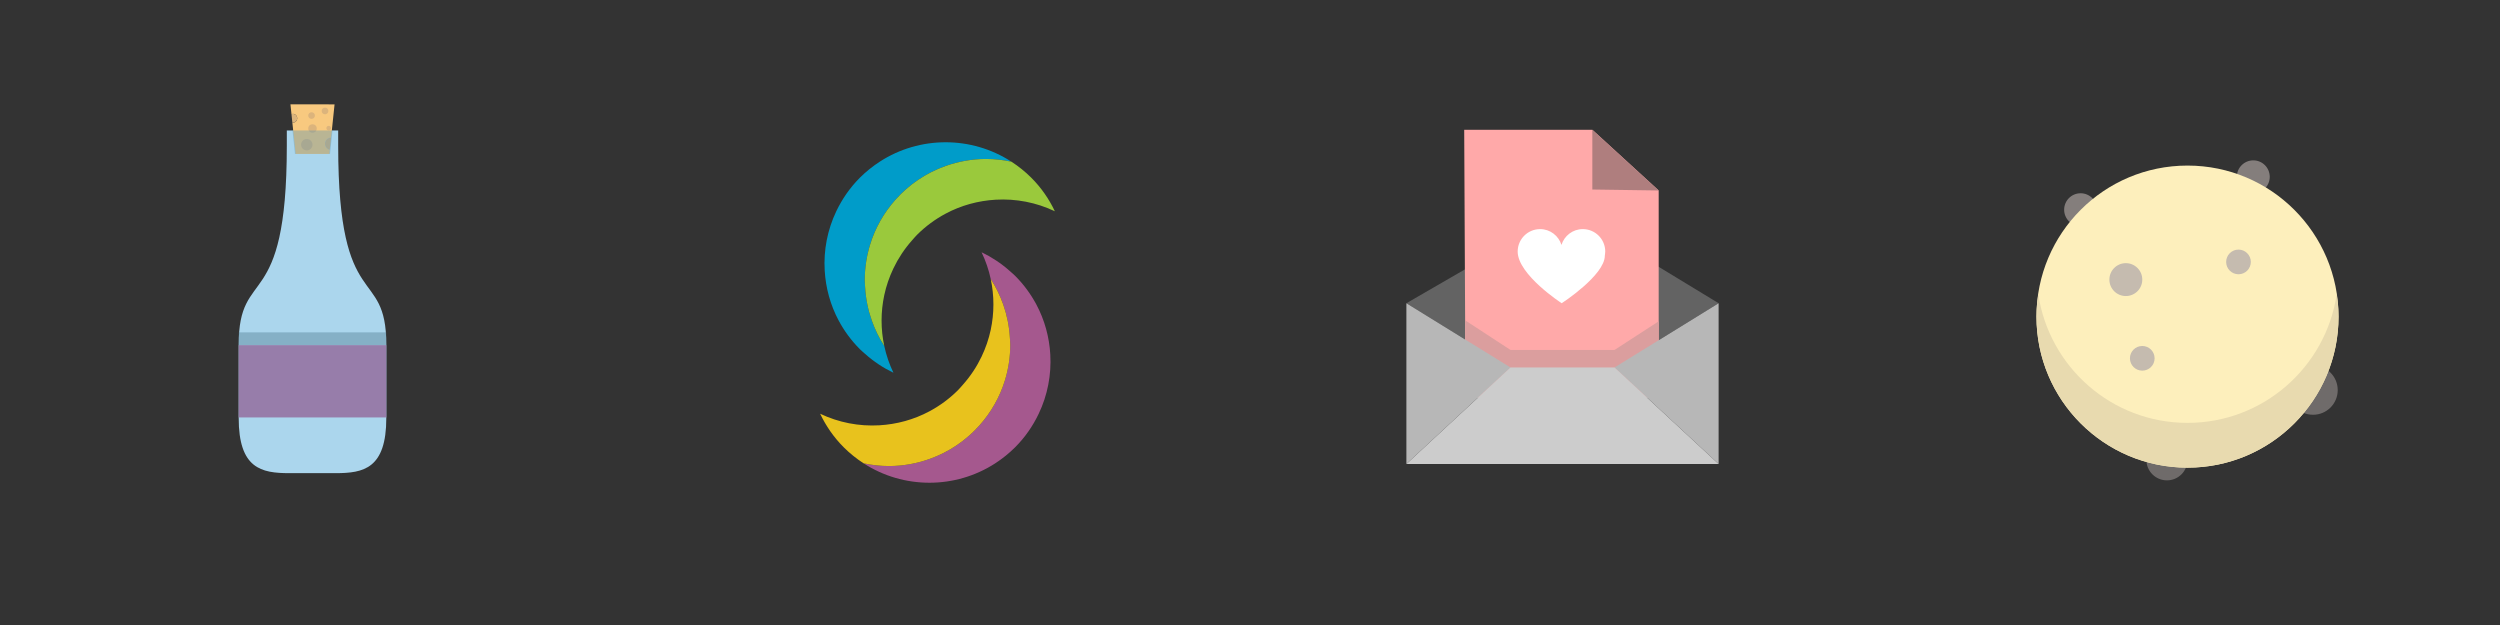 <?xml version="1.0" encoding="utf-8"?>
<!-- Generator: Adobe Illustrator 17.0.0, SVG Export Plug-In . SVG Version: 6.00 Build 0)  -->
<!DOCTYPE svg PUBLIC "-//W3C//DTD SVG 1.1//EN" "http://www.w3.org/Graphics/SVG/1.1/DTD/svg11.dtd">
<svg version="1.1" id="Layer_1" xmlns="http://www.w3.org/2000/svg" xmlns:xlink="http://www.w3.org/1999/xlink" x="0px" y="0px"
	 width="240px" height="60px" viewBox="-100 -10 240 60" enable-background="new -100 -10 240 60" xml:space="preserve">
<rect x="-100" y="-10" width="240" height="60" fill="#333333" stroke="none"/>
<rect x="47.845" y="19.83" display="none" fill="#2BB673" width="12" height="20"/>
<ellipse display="none" fill="#2BB673" cx="53.845" cy="40.173" rx="5.824" ry="1.656"/>
<ellipse display="none" fill="#2BB673" cx="53.845" cy="19.57" rx="5.824" ry="5.519"/>
<path display="none" fill="#2BB673" d="M56.845,4.832c0,1.653-1.328,2.998-2.969,2.998
	c-1.642,0-2.97-1.345-2.97-2.998c0-1.661,1.328-3.002,2.97-3.002
	C55.517,1.83,56.845,3.171,56.845,4.832z"/>
<rect x="50.845" y="3.83" display="none" fill="#2BB673" width="6" height="12"/>
<path display="none" fill="#231F20" d="M23.875,7.544c-1.044,0-2.03-0.296-3.03-0.816v2.57
	c1,0.627,1.962,0.994,3.03,0.994c1.043,0,1.97-0.353,2.97-0.954v-2.578
	C25.845,7.258,24.895,7.544,23.875,7.544z"/>
<path display="none" fill="#231F20" d="M23.875,8.712c-0.901,0-2.03,0.009-3.03-0.462V7.874l0,0
	c0-0.904,2.142-1.044,3.029-1.044s1.971,0.14,2.971,1.044l0,0V8.25
	C25.845,8.721,24.775,8.712,23.875,8.712z M21.734,8.014
	C22.277,8.242,22.915,8.336,23.875,8.336c0.958,0,1.596-0.094,2.139-0.322
	c-0.332-0.536-1.051-0.808-2.14-0.808S22.066,7.478,21.734,8.014z"/>
<path display="none" fill="#231F20" d="M17.845,23.57c2,1.076,3.811,1.739,6.003,1.739
	c2.188,0,3.997-0.663,5.997-1.739v-2.74h-0.466c0.003,0,0.084-0.14,0.084-0.224
	c0-1.911-1.618-3.555-2.618-4.475v-5.561c-1,0.498-1.95,0.784-2.97,0.784
	c-1.044,0-2.03-0.296-3.03-0.816V16.132c-1,0.919-2.618,2.563-2.618,4.475
	c0,0.083,0.081,0.224,0.084,0.224h-0.466V23.57z"/>
<path display="none" fill="#231F20" d="M29.845,37.676v-4.412c-2,1.228-3.886,1.946-5.997,1.946
	c-2.114,0-4.003-0.719-6.003-1.947v4.354v2.285c2,1.243,3.873,1.927,6,1.927
	c2.1,0,4-0.664,6-1.88V37.676z"/>
<rect x="20.845" y="9.83" display="none" fill="#231F20" width="6" height="3"/>
<rect x="21.845" y="1.83" display="none" fill="#231F20" width="4" height="6"/>
<rect x="21.845" y="6.83" display="none" fill="#E6E7E8" width="4" height="1"/>
<rect x="20.988" y="5.639" display="none" fill="#BCBEC0" width="0.952" height="0.952"/>
<rect x="25.749" y="5.639" display="none" fill="#BCBEC0" width="0.953" height="0.952"/>
<rect x="20.845" y="4.83" display="none" fill="#BCBEC0" width="1" height="1"/>
<rect x="25.845" y="4.83" display="none" fill="#BCBEC0" width="1" height="1"/>
<path display="none" fill="#231F20" d="M23.875,7.544c-1.044,0-2.03-0.296-3.03-0.816v2.57
	c1,0.627,1.962,0.994,3.03,0.994c1.043,0,1.97-0.353,2.97-0.954v-2.578
	C25.845,7.258,24.895,7.544,23.875,7.544z"/>
<path display="none" fill="#231F20" d="M23.875,8.712c-0.901,0-2.03,0.022-3.03-1.168V6.591l0,0
	c0-2.287,2.142-2.641,3.029-2.641s1.971,0.354,2.971,2.641l0,0v0.953
	C25.845,8.734,24.775,8.712,23.875,8.712z M21.734,6.946
	C22.277,7.522,22.915,7.76,23.875,7.76c0.958,0,1.596-0.239,2.139-0.813
	c-0.332-1.356-1.051-2.044-2.14-2.044S22.066,5.59,21.734,6.946z"/>
<path display="none" fill="#231F20" d="M17.845,23.57c2,1.076,3.811,1.739,6.003,1.739
	c2.188,0,3.997-0.663,5.997-1.739v-2.74h-0.466c0.003,0,0.084-0.14,0.084-0.224
	c0-1.911-1.618-3.555-2.618-4.475v-5.561c-1,0.498-1.95,0.784-2.97,0.784
	c-1.044,0-2.03-0.296-3.03-0.816V16.132c-1,0.919-2.618,2.563-2.618,4.475
	c0,0.083,0.081,0.224,0.084,0.224h-0.466V23.57z"/>
<rect x="20.845" y="9.83" display="none" fill="#231F20" width="6" height="3"/>
<path display="none" fill="#231F20" d="M29.845,37.676v-4.412c-2,1.228-3.886,1.946-5.997,1.946
	c-2.114,0-4.003-0.719-6.003-1.947v4.354v2.285c2,1.243,3.873,1.927,6,1.927
	c2.1,0,4-0.664,6-1.88V37.676z"/>
<circle display="none" fill="#231F20" cx="9.108" cy="8.672" r="2.105"/>
<circle display="none" fill="#231F20" cx="31.213" cy="4.461" r="2.105"/>
<circle display="none" fill="#231F20" cx="6.476" cy="34.461" r="2.632"/>
<path display="none" fill="#231F20" d="M22.792,41.303c-10.448,0-18.948-8.5-18.948-18.947
	c0-10.448,8.5-18.947,18.948-18.947c10.447,0,18.947,8.5,18.947,18.947
	S33.239,41.303,22.792,41.303z M22.792,5.514c-9.287,0-16.842,7.556-16.842,16.842
	S13.505,39.198,22.792,39.198c9.286,0,16.841-7.556,16.841-16.842
	C39.634,13.069,32.078,5.514,22.792,5.514z"/>
<path display="none" fill="#231F20" d="M32.95,38.324c0.482,0.533,1.172,0.874,1.947,0.874
	c1.453,0,2.632-1.178,2.632-2.632c0-0.627-0.229-1.194-0.595-1.646
	C35.771,36.23,34.433,37.376,32.95,38.324z"/>
<circle display="none" fill="none" stroke="#231F20" stroke-miterlimit="10" cx="14.897" cy="17.619" r="2.105"/>
<circle display="none" fill="none" stroke="#231F20" stroke-miterlimit="10" cx="29.318" cy="15.356" r="1.579"/>
<circle display="none" fill="none" stroke="#231F20" stroke-miterlimit="10" cx="19.528" cy="31.882" r="1.579"/>
<path display="none" fill="#231F20" d="M41.593,24.609c-0.255,2.14-0.875,4.167-1.786,6.028
	c0.281,0.082,0.573,0.14,0.88,0.14c1.745,0,3.158-1.413,3.158-3.158
	C43.845,26.193,42.892,25,41.593,24.609z"/>
<circle display="none" fill="#231F20" cx="22.728" cy="2.105" r="2.105"/>
<circle display="none" fill="#231F20" cx="41.336" cy="14.758" r="2.106"/>
<circle display="none" fill="#231F20" cx="2.631" cy="18.48" r="2.632"/>
<path display="none" fill="#231F20" d="M9.331,34.856c-7.388-7.389-7.388-19.409,0-26.796
	c7.388-7.388,19.408-7.388,26.795,0c7.388,7.387,7.388,19.407,0,26.795
	S16.718,42.243,9.331,34.856z M34.638,9.548c-6.567-6.567-17.252-6.566-23.818,0
	s-6.567,17.251,0,23.818c6.566,6.566,17.251,6.566,23.817,0
	C41.204,26.799,41.204,16.114,34.638,9.548z"/>
<path display="none" fill="#231F20" d="M18.62,39.931c-0.036,0.718,0.21,1.446,0.759,1.995
	c1.028,1.027,2.694,1.028,3.722,0c0.443-0.443,0.683-1.006,0.743-1.584
	C22.096,40.446,20.338,40.31,18.62,39.931z"/>
<circle display="none" fill="none" stroke="#231F20" stroke-miterlimit="10" cx="20.495" cy="12.526" r="2.105"/>
<circle display="none" fill="none" stroke="#231F20" stroke-miterlimit="10" cx="32.292" cy="21.123" r="1.579"/>
<circle display="none" fill="none" stroke="#231F20" stroke-miterlimit="10" cx="13.684" cy="25.886" r="1.579"/>
<path display="none" fill="#231F20" d="M34.43,36.344c-1.693,1.333-3.565,2.328-5.526,3
	c0.142,0.257,0.307,0.504,0.523,0.721c1.234,1.234,3.232,1.234,4.467,0
	C34.901,39.057,35.071,37.54,34.43,36.344z"/>
<path display="none" fill="#231F20" d="M16.134,18.637C17.618,11.526,22.973,6.228,29.531,4.444
	c0.95-0.36,1.934-0.638,2.948-0.811c-0.731-0.271-1.482-0.509-2.269-0.674
	c-8.514-1.778-16.858,3.682-18.637,12.196c-1.328,6.36,1.386,12.624,6.392,16.128
	C15.958,27.547,15.198,23.114,16.134,18.637z"/>
<path display="none" fill="#231F20" d="M19.536,18.604c3.294-6.474,9.848-10.187,16.645-10.192
	c1.011-0.1,2.033-0.112,3.058-0.013c-0.635-0.453-1.299-0.878-2.015-1.243
	c-7.75-3.944-17.234-0.856-21.178,6.897c-2.946,5.791-1.965,12.545,1.951,17.239
	C17.036,27.16,17.463,22.68,19.536,18.604z"/>
<path display="none" fill="#231F20" d="M32.343,25.279c-1.484,7.111-6.839,12.408-13.397,14.192
	c-0.95,0.359-1.934,0.639-2.948,0.811c0.731,0.271,1.482,0.51,2.269,0.674
	c8.514,1.778,16.858-3.682,18.637-12.195c1.328-6.36-1.386-12.624-6.392-16.129
	C32.519,16.368,33.278,20.802,32.343,25.279z"/>
<path display="none" fill="#231F20" d="M28.94,25.312C25.646,31.786,19.092,35.5,12.295,35.504
	c-1.011,0.1-2.033,0.111-3.058,0.013c0.635,0.453,1.299,0.879,2.015,1.243
	c7.75,3.943,17.233,0.855,21.178-6.896c2.946-5.791,1.965-12.545-1.951-17.239
	C31.44,16.757,31.014,21.235,28.94,25.312z"/>
<path display="none" fill="#231F20" d="M16.134,18.637C17.618,11.526,22.973,6.228,29.531,4.444
	c0.95-0.36,1.934-0.638,2.948-0.811c-0.731-0.271-1.482-0.509-2.269-0.674
	c-8.514-1.778-16.858,3.682-18.637,12.196c-1.328,6.36,1.386,12.624,6.392,16.128
	C15.958,27.547,15.198,23.114,16.134,18.637z"/>
<path display="none" fill="#231F20" d="M19.536,18.604c3.294-6.474,9.848-10.187,16.645-10.192
	c1.011-0.1,2.033-0.112,3.058-0.013c-0.635-0.453-1.299-0.878-2.015-1.243
	c-7.75-3.944-17.234-0.856-21.178,6.897c-2.946,5.791-1.965,12.545,1.951,17.239
	C17.036,27.16,17.463,22.68,19.536,18.604z"/>
<path display="none" fill="#231F20" d="M32.343,25.279c-1.484,7.111-6.839,12.408-13.397,14.192
	c-0.95,0.359-1.934,0.639-2.948,0.811c0.731,0.271,1.482,0.51,2.269,0.674
	c8.514,1.778,16.858-3.682,18.637-12.195c1.328-6.36-1.386-12.624-6.392-16.129
	C32.519,16.368,33.278,20.802,32.343,25.279z"/>
<path display="none" fill="#231F20" d="M28.94,25.312C25.646,31.786,19.092,35.5,12.295,35.504
	c-1.011,0.1-2.033,0.111-3.058,0.013c0.635,0.453,1.299,0.879,2.015,1.243
	c7.75,3.943,17.233,0.855,21.178-6.896c2.946-5.791,1.965-12.545-1.951-17.239
	C31.44,16.757,31.014,21.235,28.94,25.312z"/>
<polygon display="none" fill="#231F20" points="38.845,16.83 38.845,17.83 37.964,17.83 
	22.845,26.479 7.726,17.83 6.845,17.83 6.845,16.83 5.845,16.83 5.845,18.104 
	22.845,27.83 39.845,18.104 39.845,16.83 "/>
<path display="none" fill="#231F20" d="M35.474,34.83H10.216c-2.411,0-4.372-1.923-4.372-4.286
	V19.115c0-2.363,1.961-4.286,4.372-4.286h25.257c2.41,0,4.371,1.922,4.371,4.286
	v11.428C39.845,32.907,37.884,34.83,35.474,34.83z M10.216,15.83
	c-1.875,0-3.372,1.448-3.372,3.286v11.428c0,1.838,1.497,3.286,3.372,3.286h25.257
	c1.874,0,3.371-1.448,3.371-3.286V19.115c0-1.838-1.497-3.286-3.371-3.286h-25.257
	V15.83z"/>
<line display="none" fill="none" stroke="#939598" stroke-width="1.225" stroke-miterlimit="10" x1="16.845" y1="23.83" x2="11.845" y2="29.83"/>
<line display="none" fill="none" stroke="#939598" stroke-width="1.225" stroke-miterlimit="10" x1="29.845" y1="23.83" x2="34.845" y2="29.83"/>
<g>
	<polygon fill="#636363" points="64.987,19.11 64.987,19.11 50.37,10.229 35.013,19.11 
		35.013,19.11 45.004,25.276 54.996,25.276 	"/>
	<polygon fill="#FFA9A9" points="52.864,2.458 40.564,2.458 40.674,25.276 59.234,25.276 
		59.234,8.286 	"/>
	<polygon fill="#DB9E9E" points="54.996,23.594 45.004,23.594 40.654,20.75 40.629,28.197 
		59.234,28.197 59.234,20.844 	"/>
	<polygon fill="#B7B7B7" points="35.013,19.11 35.013,34.542 45.004,25.276 	"/>
	<polygon fill="#B7B7B7" points="64.987,19.11 64.987,34.542 54.996,25.276 	"/>
	<polyline fill="#CCCCCC" points="54.996,25.276 45.004,25.276 35.013,34.542 64.987,34.542 
		54.996,25.276 	"/>
	<path fill="#FFFFFF" d="M54.064,14.539c0,0,0.04-0.275,0.04-0.389
		c0-1.191-0.965-2.156-2.156-2.156c-0.966,0-1.774,0.639-2.048,1.516
		c-0.274-0.876-1.083-1.516-2.048-1.516c-1.191,0-2.156,0.965-2.156,2.156
		c0,2.22,4.227,4.96,4.227,4.96S54.064,16.427,54.064,14.539z"/>
	<polygon fill="#AF7E7E" points="52.864,2.458 52.864,8.194 59.234,8.286 	"/>
</g>
<g>
	<path fill="#ABD6ED" d="M-67.534,4.024L-67.534,4.024V2.523h-4.932v1.502l0,0
		c0,16.285-4.62,11.387-4.62,19.07c0,1.824,0,7.029,0,7.029
		c0,4.859,2.175,5.299,4.859,5.299h4.454c2.684,0,4.859-0.44,4.859-5.299
		c0,0,0-5.179,0-7.029C-62.914,15.411-67.534,20.309-67.534,4.024z"/>
	<g>
		<path fill="#F8C97F" d="M-72.117,0.019l0.098,0.938c0.041-0.013,0.083-0.026,0.129-0.026
			c0.234,0,0.424,0.19,0.424,0.424s-0.19,0.424-0.424,0.424
			c-0.015,0-0.029-0.007-0.044-0.009l0.315,3.007h3.238l0.042-0.4
			c-0.261-0.065-0.458-0.291-0.458-0.572c0-0.325,0.259-0.586,0.581-0.597l0.334-3.189
			C-67.883,0.019-72.117,0.019-72.117,0.019z"/>
		<path fill="#DCB47C" d="M-68.798,3.805c0,0.281,0.197,0.507,0.458,0.572l0.122-1.169
			C-68.539,3.219-68.798,3.48-68.798,3.805z"/>
		<path fill="#DCB47C" d="M-71.466,1.355c0-0.234-0.19-0.424-0.424-0.424c-0.046,0-0.087,0.013-0.129,0.026
			l0.085,0.812C-71.919,1.771-71.906,1.778-71.89,1.778C-71.656,1.779-71.466,1.589-71.466,1.355z"/>
	</g>
	<circle fill="#DCB47C" cx="-70.548" cy="3.891" r="0.548"/>
	<circle fill="#DCB47C" cx="-68.447" cy="2.302" r="0.22"/>
	<circle fill="#DCB47C" cx="-68.798" cy="0.653" r="0.317"/>
	<circle fill="#DCB47C" cx="-70.09" cy="1.094" r="0.317"/>
	<circle fill="#DCB47C" cx="-70" cy="2.336" r="0.407"/>
	<polygon opacity="0.4" fill="#5B96B4" enable-background="new    " points="-71.92,2.523 -68.08,2.523 
		-68.316,4.777 -71.684,4.777 	"/>
	
		<rect x="-77.086" y="21.907" opacity="0.4" fill="#4B7A8C" enable-background="new    " width="14.172" height="1.227"/>
	<rect x="-77.086" y="23.134" fill="#977DAA" width="14.172" height="6.941"/>
</g>
<g>
	<circle opacity="0.8" fill="#99918F" enable-background="new    " cx="116.316" cy="6.974" r="1.579"/>
	<circle opacity="0.8" fill="#99918F" enable-background="new    " cx="99.738" cy="10.132" r="1.579"/>
	<circle opacity="0.8" fill="#7F7978" enable-background="new    " cx="108.026" cy="34.14" r="1.974"/>
	<circle opacity="0.8" fill="#7F7978" enable-background="new    " cx="122.053" cy="27.449" r="2.368"/>
	<circle fill="#FDEFBC" cx="110" cy="20.395" r="14.5"/>
	<path fill="#E8DAAF" d="M110,30.596c-7.276,0-13.282-5.365-14.323-12.351
		C95.572,18.948,95.5,19.662,95.5,20.395c0,8.008,6.492,14.5,14.5,14.5s14.5-6.492,14.5-14.5
		c0-0.732-0.072-1.446-0.177-2.15C123.283,25.231,117.276,30.596,110,30.596z"/>
	<circle opacity="0.8" fill="#B7AEAB" enable-background="new    " cx="104.08" cy="16.842" r="1.579"/>
	<circle opacity="0.8" fill="#B7AEAB" enable-background="new    " cx="114.895" cy="15.145" r="1.184"/>
	<circle opacity="0.8" fill="#B7AEAB" enable-background="new    " cx="105.658" cy="24.398" r="1.184"/>
</g>
<g>
	<path fill="#A5588E" d="M-0.514,19.224c-0.527-0.985-1.202-1.912-2.033-2.743
		c-0.162-0.162-0.336-0.306-0.505-0.456c-0.835-0.744-1.749-1.347-2.716-1.808
		c0.395,0.827,0.69,1.688,0.878,2.57c0.49,0.756,0.89,1.574,1.196,2.438
		c0.358,1.01,0.577,2.083,0.642,3.199c0.013,0.226,0.034,0.45,0.034,0.68
		c0,1.175-0.178,2.308-0.502,3.377c-0.495,1.632-1.344,3.106-2.449,4.348
		c-1.292,1.451-2.938,2.573-4.807,3.235c-1.215,0.43-2.517,0.676-3.879,0.676
		c-0.837,0-1.653-0.093-2.44-0.261c3.833,2.484,8.804,2.484,12.638-0
		c0.676-0.438,1.317-0.949,1.91-1.541c0.963-0.963,1.71-2.058,2.265-3.221
		c0.854-1.789,1.224-3.747,1.111-5.686C0.732,22.371,0.291,20.728-0.514,19.224z"
		/>
	<path fill="#009CC9" d="M-15.543,5.521c-0.676,0.438-1.318,0.949-1.91,1.541
		c-0.963,0.963-1.71,2.058-2.265,3.221c-0.854,1.789-1.224,3.747-1.111,5.686
		c0.097,1.66,0.538,3.303,1.343,4.807c0.527,0.985,1.202,1.912,2.033,2.743
		c0.162,0.162,0.336,0.306,0.505,0.456c0.835,0.744,1.749,1.347,2.716,1.808
		c-0.394-0.827-0.69-1.688-0.878-2.569c-0.49-0.756-0.89-1.574-1.196-2.438
		c-0.358-1.01-0.577-2.083-0.642-3.199c-0.013-0.226-0.034-0.45-0.034-0.68
		c0-1.175,0.178-2.308,0.502-3.377c0.494-1.632,1.344-3.106,2.449-4.348
		c1.292-1.451,2.938-2.573,4.807-3.235c1.215-0.43,2.517-0.676,3.879-0.676
		c0.837,0,1.653,0.093,2.44,0.261C-6.739,3.036-11.71,3.036-15.543,5.521z"/>
	<path fill="#E8C21D" d="M-3.052,22.423c-0.065-1.117-0.284-2.189-0.642-3.199
		c-0.306-0.864-0.706-1.681-1.196-2.438c0.343,1.607,0.343,3.269,0,4.876
		c-0.188,0.882-0.484,1.743-0.878,2.57c-0.461,0.967-1.064,1.881-1.808,2.716
		c-0.151,0.169-0.294,0.343-0.456,0.505c-0.831,0.831-1.758,1.506-2.743,2.033
		c-1.504,0.805-3.146,1.246-4.807,1.343c-1.94,0.113-3.897-0.258-5.686-1.111
		c0.555,1.163,1.301,2.258,2.265,3.221c0.592,0.592,1.234,1.103,1.91,1.541
		c0.787,0.168,1.602,0.261,2.44,0.261c1.362,0,2.664-0.246,3.879-0.676
		c1.869-0.662,3.515-1.784,4.807-3.235c1.106-1.242,1.955-2.716,2.449-4.348
		c0.324-1.069,0.502-2.202,0.502-3.377C-3.018,22.874-3.039,22.65-3.052,22.423z"
		/>
	<path fill="#9AC93C" d="M-0.996,7.062c-0.592-0.592-1.234-1.103-1.91-1.541
		c-0.787-0.168-1.602-0.261-2.44-0.261c-1.362,0-2.664,0.246-3.879,0.676
		c-1.869,0.662-3.515,1.784-4.807,3.235c-1.106,1.242-1.955,2.716-2.449,4.348
		c-0.324,1.069-0.502,2.202-0.502,3.377c0,0.229,0.021,0.454,0.034,0.68
		c0.065,1.117,0.284,2.189,0.642,3.199c0.306,0.864,0.706,1.682,1.196,2.438
		c-0.343-1.607-0.343-3.269,0-4.876c0.188-0.882,0.484-1.742,0.878-2.569
		c0.461-0.967,1.064-1.881,1.808-2.716c0.151-0.169,0.294-0.343,0.456-0.505
		c0.831-0.831,1.758-1.506,2.743-2.033c1.504-0.805,3.146-1.246,4.807-1.343
		c1.94-0.113,3.897,0.258,5.686,1.111C0.714,9.119-0.032,8.025-0.996,7.062z"/>
</g>
</svg>
